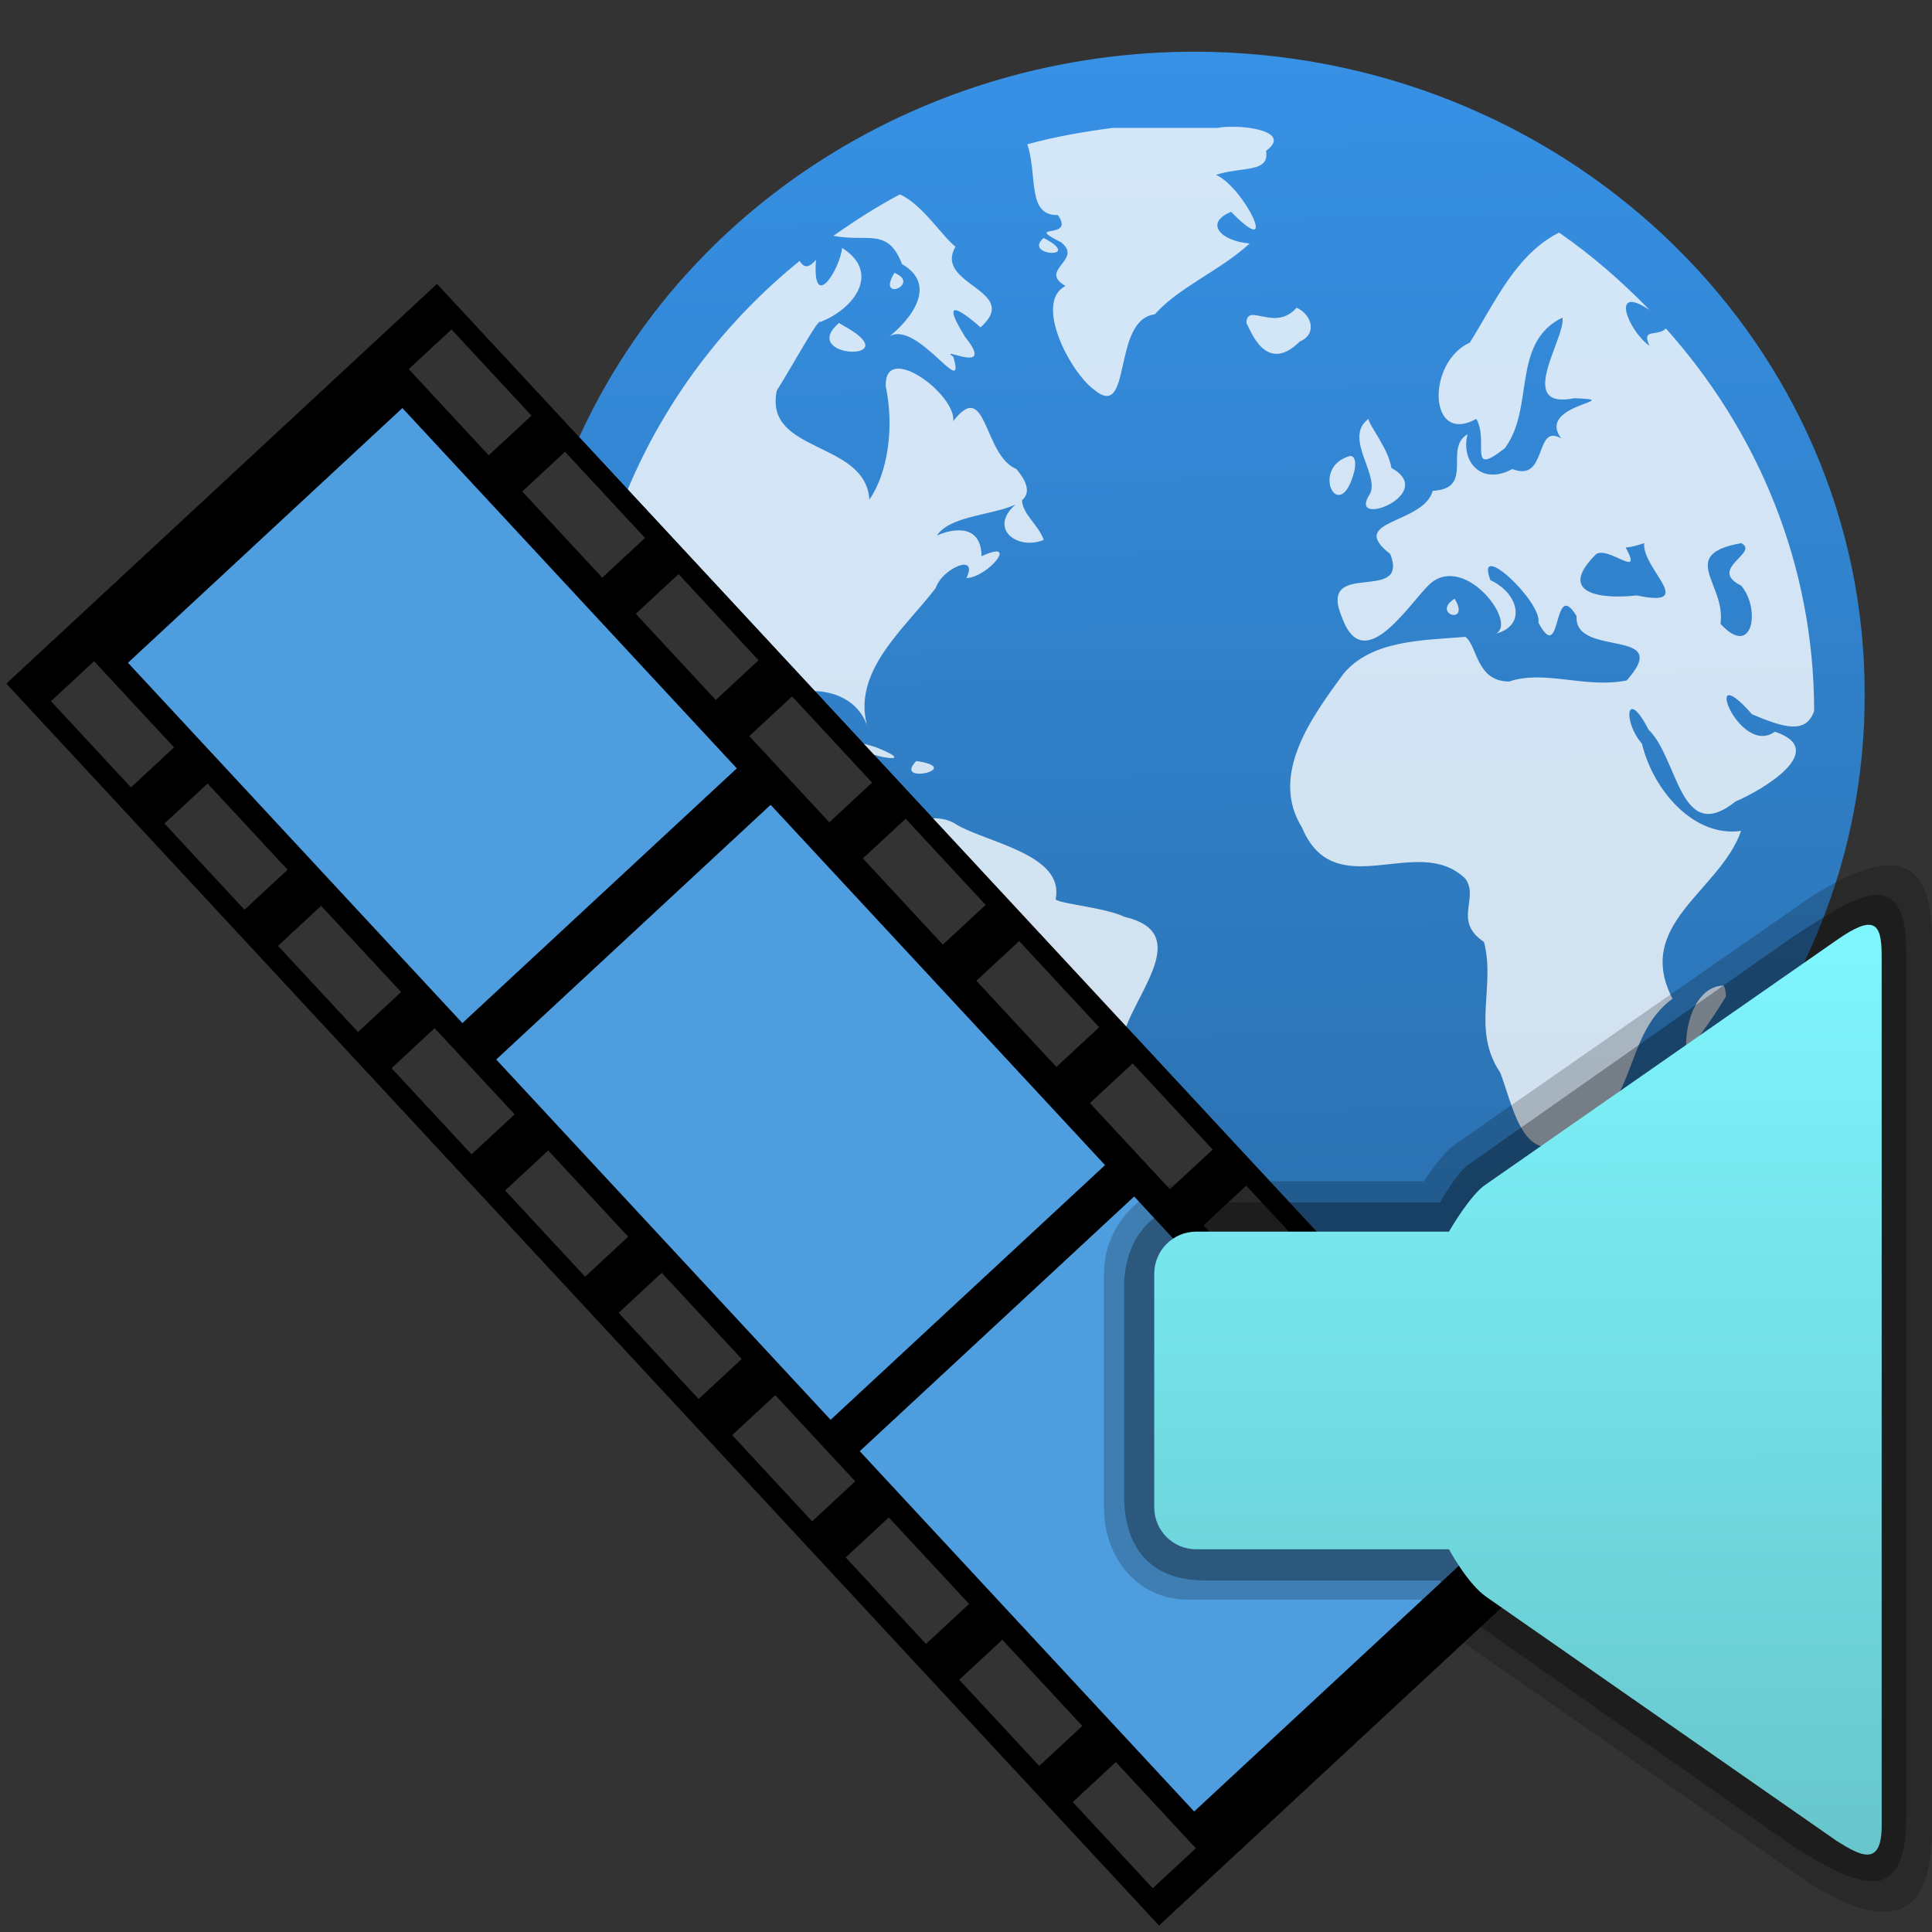 <svg width="96" version="1.1" xmlns="http://www.w3.org/2000/svg" height="96" xmlns:xlink="http://www.w3.org/1999/xlink">
<rect width="100%" height="100%" fill="#333333" stroke="none"/>
<defs>
<linearGradient xlink:href="#linearGradient872" id="linearGradient874" y1="59.902" x1="60.862" y2="2.578" x2="60.16" gradientUnits="userSpaceOnUse"/>
<linearGradient xlink:href="#linearGradient876" id="linearGradient878" y1="92.154" x1="93.5" y2="44.485" x2="93.493" gradientUnits="userSpaceOnUse"/>
<linearGradient id="linearGradient872">
<stop offset="0" style="stop-color:#2b72b2"/>
<stop offset="1" style="stop-color:#3791e5"/>
</linearGradient>
<linearGradient id="linearGradient876">
<stop offset="0" style="stop-color:#67c6cc"/>
<stop offset="1" style="stop-color:#80f7ff"/>
</linearGradient>
</defs>
<g style="color:#000;mix-blend-mode:normal">
<g style="stroke-width:1.098">
<path style="fill:url(#linearGradient874)" d="M 60.16,2.578 C 46.601,2.268 34.196,9.835 28.781,21.721 l 40.252,43.369 C 83.083,60.993 92.675,48.594 92.654,34.555 92.716,17.226 78.284,3.024 60.16,2.578 Z"/>
<path style="fill:#fff;fill-opacity:.784" d="m 60.965,6.303 c -0.166,0.008 -0.314,0.023 -0.438,0.053 h -5.254 c -1.434,0.191 -2.861,0.438 -4.225,0.812 0.524,1.592 -0.037,3.542 1.518,3.52 0.895,1.265 -1.771,0.379 0.162,1.354 1.112,0.875 -1.16,1.38 0.217,2.166 -1.587,0.819 0.228,4.278 1.406,5.145 1.94,1.633 0.869,-3.47 3.033,-3.734 1.176,-1.343 3.244,-2.169 4.711,-3.52 -1.434,-0.116 -2.278,-1.02 -0.92,-1.572 2.499,2.56 0.626,-1.242 -0.758,-1.84 1.339,-0.426 2.676,-0.087 2.49,-1.191 1.061,-0.776 -0.276,-1.148 -1.408,-1.191 -0.189,-0.007 -0.37,-0.008 -0.535,0 z m -16.25,3.356 c -1.149,0.608 -2.25,1.319 -3.303,2.059 1.715,0.333 2.696,-0.441 3.412,1.408 2.019,1.163 -0.002,3.155 -0.76,3.682 1.365,-1.189 3.993,3.255 3.305,0.92 -0.821,-0.599 2.163,0.973 0.594,-0.975 -1.444,-2.326 0.151,-1.029 0.76,-0.486 2.07,-1.856 -2.348,-2.097 -1.246,-4.008 -0.724,-0.586 -1.639,-2.092 -2.762,-2.6 z m 32.758,1.897 c -2.147,1.08 -3.183,3.46 -4.439,5.469 -2.151,0.97 -2.079,5.119 0.324,3.789 0.643,1.123 -0.463,2.931 1.41,1.463 1.511,-2 0.298,-5.237 2.869,-6.498 0.187,0.98 -2.396,4.609 0.594,4.008 2.703,0.102 -1.963,0.278 -0.648,2.004 -1.366,-0.81 -0.655,2.219 -2.438,1.516 -1.544,0.84 -2.575,-0.385 -2.221,-1.732 -1.215,0.709 0.377,2.696 -1.732,2.816 -0.472,1.677 -4.319,1.431 -2.109,3.139 0.981,2.542 -3.699,0.145 -2.383,3.195 1.126,3.016 3.482,-1.009 4.439,-1.785 1.732,-1.343 4.257,2.004 3.195,2.543 1.527,-0.389 1.137,-2.004 -0.273,-2.652 -0.807,-2.092 2.569,1.063 2.383,2.111 1.185,2.22 0.69,-2.315 1.896,-0.326 -0.141,2.098 4.874,0.522 2.49,3.195 -2.05,0.413 -4.083,-0.548 -5.848,0.055 -1.642,-0.015 -1.568,-1.781 -2.166,-2.221 -2.089,0.17 -4.666,0.152 -6.064,1.84 -1.512,2.075 -3.705,4.985 -2.057,7.635 1.65,3.926 5.769,0.228 8.121,2.547 0.699,0.967 -0.641,2.091 0.922,3.139 0.588,2.231 -0.632,4.366 0.812,6.498 0.747,2.005 1.171,4.973 3.951,3.141 2.942,-1.77 2.176,-5.015 4.604,-6.822 -1.921,-3.717 2.345,-5.32 3.41,-8.338 -2.328,0.341 -4.365,-1.996 -4.928,-4.332 -0.978,-1.135 -0.768,-2.835 0.324,-0.703 1.502,1.455 1.554,5.793 4.332,3.572 1.27,-0.531 4.712,-2.543 1.949,-3.465 -1.781,1.29 -3.752,-3.851 -1.137,-0.867 1.512,0.641 2.68,1.033 3.088,-0.16 0,-7.26 -2.787,-13.89 -7.365,-19.006 -0.425,0.429 -1.249,-0.049 -0.811,0.865 -1.081,-0.767 -1.985,-3.118 0,-1.785 -1.369,-1.411 -2.862,-2.714 -4.496,-3.846 z m -25.611,0.27 c -1.079,0.899 2.051,1.068 0,0 z m -10.018,0.49 c -0.104,1.068 -1.49,3.26 -1.299,0.594 -0.393,0.466 -0.627,0.366 -0.811,0.055 -3.752,3.037 -6.683,6.931 -8.543,11.354 l 9.299,10.02 c 1.185,0.034 2.321,0.635 2.654,1.91 -0.933,-2.834 1.838,-5.023 3.357,-7.039 0.309,-0.964 2.15,-1.767 1.518,-0.486 1.078,-0.039 2.671,-1.982 0.756,-1.084 -0.027,-1.774 -1.684,-1.281 -2.219,-1.029 0.992,-1.574 6.086,-0.73 3.953,-3.303 -1.653,-0.67 -1.469,-4.56 -3.141,-2.383 0.141,-1.341 -3.435,-3.982 -3.357,-1.732 0.433,2.013 0.108,4.311 -0.812,5.631 -0.192,-2.949 -5.248,-2.271 -4.602,-5.414 0.937,-1.498 2.06,-3.598 2.164,-3.412 1.679,-0.641 3.028,-2.454 1.082,-3.68 z m 2.6,1.242 c -0.914,1.497 1.35,0.553 0,0 z m 19.98,1.734 c -1.07,1.231 -2.467,-0.301 -2.49,0.758 0.194,0.32 0.951,2.604 2.652,0.92 0.913,-0.385 0.558,-1.381 -0.162,-1.678 z m -22.74,0.758 c -2.029,1.772 3.393,1.949 0.377,0.217 z m 26.314,4.764 c -1.31,0.972 0.72,2.912 0,3.846 -0.915,1.595 3.444,-0.138 1.139,-1.41 -0.144,-0.956 -1.101,-2.089 -1.139,-2.436 z m -0.92,1.842 c -2.035,0.575 -0.504,3.556 0.217,0.758 0.041,-0.162 0.138,-0.763 -0.217,-0.758 z m -16.297,2.166 c -1.894,1.291 -0.304,2.585 1.084,2.004 -0.285,-0.779 -1.071,-1.275 -1.084,-2.004 z m 30.918,2.166 c -0.128,1.264 2.696,3.239 -0.381,2.598 -1.627,0.191 -4.052,-0.029 -2.002,-2.057 0.648,-0.389 2.348,1.293 1.463,-0.324 0.314,-0.02 0.624,-0.122 0.92,-0.217 z m 4.818,0 c 0.945,0.477 -1.695,1.272 0,2.111 0.986,1.16 0.574,3.656 -1.029,1.895 0.298,-1.967 -2.169,-3.424 1.029,-4.006 z M 72.278,29.748 c -1.187,0.765 0.821,1.351 0,0 z m -29.578,7.156 0.475,0.514 c 0.919,0.337 2.16,0.423 0.299,-0.307 l -0.379,-0.109 z m 2.83,0.91 c -1.199,1.218 2.471,0.364 0,0 z m 0.805,2.85 c -0.043,0.002 -0.086,0.016 -0.129,0.02 l 9.703,10.453 c 0.774,-2.116 3.224,-4.829 -0.037,-5.58 -0.996,-0.491 -3.606,-0.678 -3.41,-0.92 0.397,-2.151 -3.294,-2.747 -4.875,-3.627 -0.389,-0.276 -0.813,-0.363 -1.252,-0.346 z m 39.316,8.305 c -1.489,0.038 -2.002,2.211 -1.84,3.357 0.693,-0.904 1.367,-1.837 1.949,-2.816 -0.006,-0.192 -0.022,-0.372 -0.109,-0.541 z"/>
</g>
<path style="fill:#4d9ddf" d="M 19.593,19.195 4.128,31.77 59.934,91.588 74.149,77.238 Z"/>
<path d="M 0.315,33.969 57.591,95.678 78.99,75.816 21.714,14.108 Z m 2.217,0.873 2.142,-1.988 3.975,4.283 -2.142,1.988 z m 17.777,-16.5 2.126,-1.973 3.975,4.283 -2.126,1.973 z M 6.358,32.933 19.994,20.276 36.612,38.179 22.976,50.836 6.358,32.933 Z m 1.815,7.988 2.142,-1.988 3.975,4.283 -2.142,1.988 z m 17.777,-16.5 2.126,-1.973 3.975,4.283 -2.126,1.973 z m -12.136,22.578 2.142,-1.988 3.975,4.283 -2.142,1.988 z m 17.777,-16.5 2.126,-1.973 3.975,4.283 -2.126,1.973 z m -12.136,22.578 2.142,-1.988 3.975,4.283 -2.142,1.988 z m 17.777,-16.5 2.126,-1.973 3.975,4.283 -2.126,1.973 z M 24.656,52.647 38.292,39.991 54.909,57.894 41.273,70.55 Z m 0.442,6.508 2.142,-1.988 3.975,4.283 -2.142,1.988 z m 17.777,-16.5 2.126,-1.973 3.975,4.283 -2.126,1.973 z m -12.136,22.578 2.142,-1.988 3.975,4.283 -2.142,1.988 z m 17.777,-16.5 2.126,-1.973 3.975,4.283 -2.126,1.973 z m -12.136,22.578 2.142,-1.988 3.975,4.283 -2.142,1.988 z m 17.777,-16.5 2.126,-1.973 3.975,4.283 -2.126,1.973 z M 42.72,72.109 56.356,59.453 72.973,77.356 59.337,90.012 Z m -0.698,5.279 2.142,-1.988 3.99,4.299 -2.142,1.988 z m 17.777,-16.5 2.126,-1.973 3.99,4.299 -2.126,1.973 z m -12.136,22.578 2.142,-1.988 3.975,4.283 -2.142,1.988 z m 17.777,-16.5 2.126,-1.973 3.975,4.283 -2.126,1.973 z m -12.136,22.578 2.142,-1.988 3.975,4.283 -2.142,1.988 z m 17.777,-16.5 2.126,-1.973 3.975,4.283 -2.126,1.973 z"/>
<g style="color-rendering:auto;fill-rule:evenodd;white-space:normal;shape-rendering:auto;image-rendering:auto;isolation:auto;solid-opacity:1;shape-padding:0;solid-color:#000000;line-height:normal;color-interpolation:sRGB">
<path style="opacity:.2;color-interpolation-filters:linearRGB" d="m 72.301,56.862 c -0.688,0.478 -1.551,1.838 -1.551,1.838 h -11.307 c -2.521,0 -4.588,2.077 -4.588,4.596 v 11.598 c 0,2.519 1.669,4.59 4.188,4.59 h 11.705 c 0,0 0.937,1.413 1.553,1.842 l 17.648,12.275 c 3.44,2.149 6.051,2.235 6.051,-2.699 v -44.315 c 0,-5.12 -3.224,-3.764 -6.051,-1.998 z"/>
<path style="opacity:.3;color-interpolation-filters:linearRGB;stroke-width:.923" d="m 72.992,57.847 c -0.633,0.444 -1.432,1.897 -1.432,1.897 h -11.669 c -2.734,0 -4.036,1.917 -4.036,4.243 v 10.308 c 0,2.326 1.049,4.238 4.036,4.238 h 11.668 c 0,0 0.846,1.533 1.434,1.9 l 16.14,11.333 c 3.176,1.984 5.586,3.064 5.586,-1.491 v -43.014 c 0,-4.727 -2.977,-2.375 -5.586,-0.745 z"/>
<path style="fill:url(#linearGradient878);color-interpolation-filters:linearRGB" d="m 93.5,90.702 c 0,2.107 -1.07,1.502 -2.227,0.779 l -17.422,-12.135 c -0.938,-0.653 -1.852,-2.363 -1.852,-2.363 h -12.557 c -1.16,0 -2.088,-0.93 -2.088,-2.09 v -11.598 c 0,-1.159 0.931,-2.096 2.088,-2.096 h 12.555 c 0,0 1.074,-1.871 1.855,-2.359 l 17.42,-12.133 c 1.843,-1.283 2.227,-0.869 2.227,0.779 z"/>
</g>
</g>
</svg>
